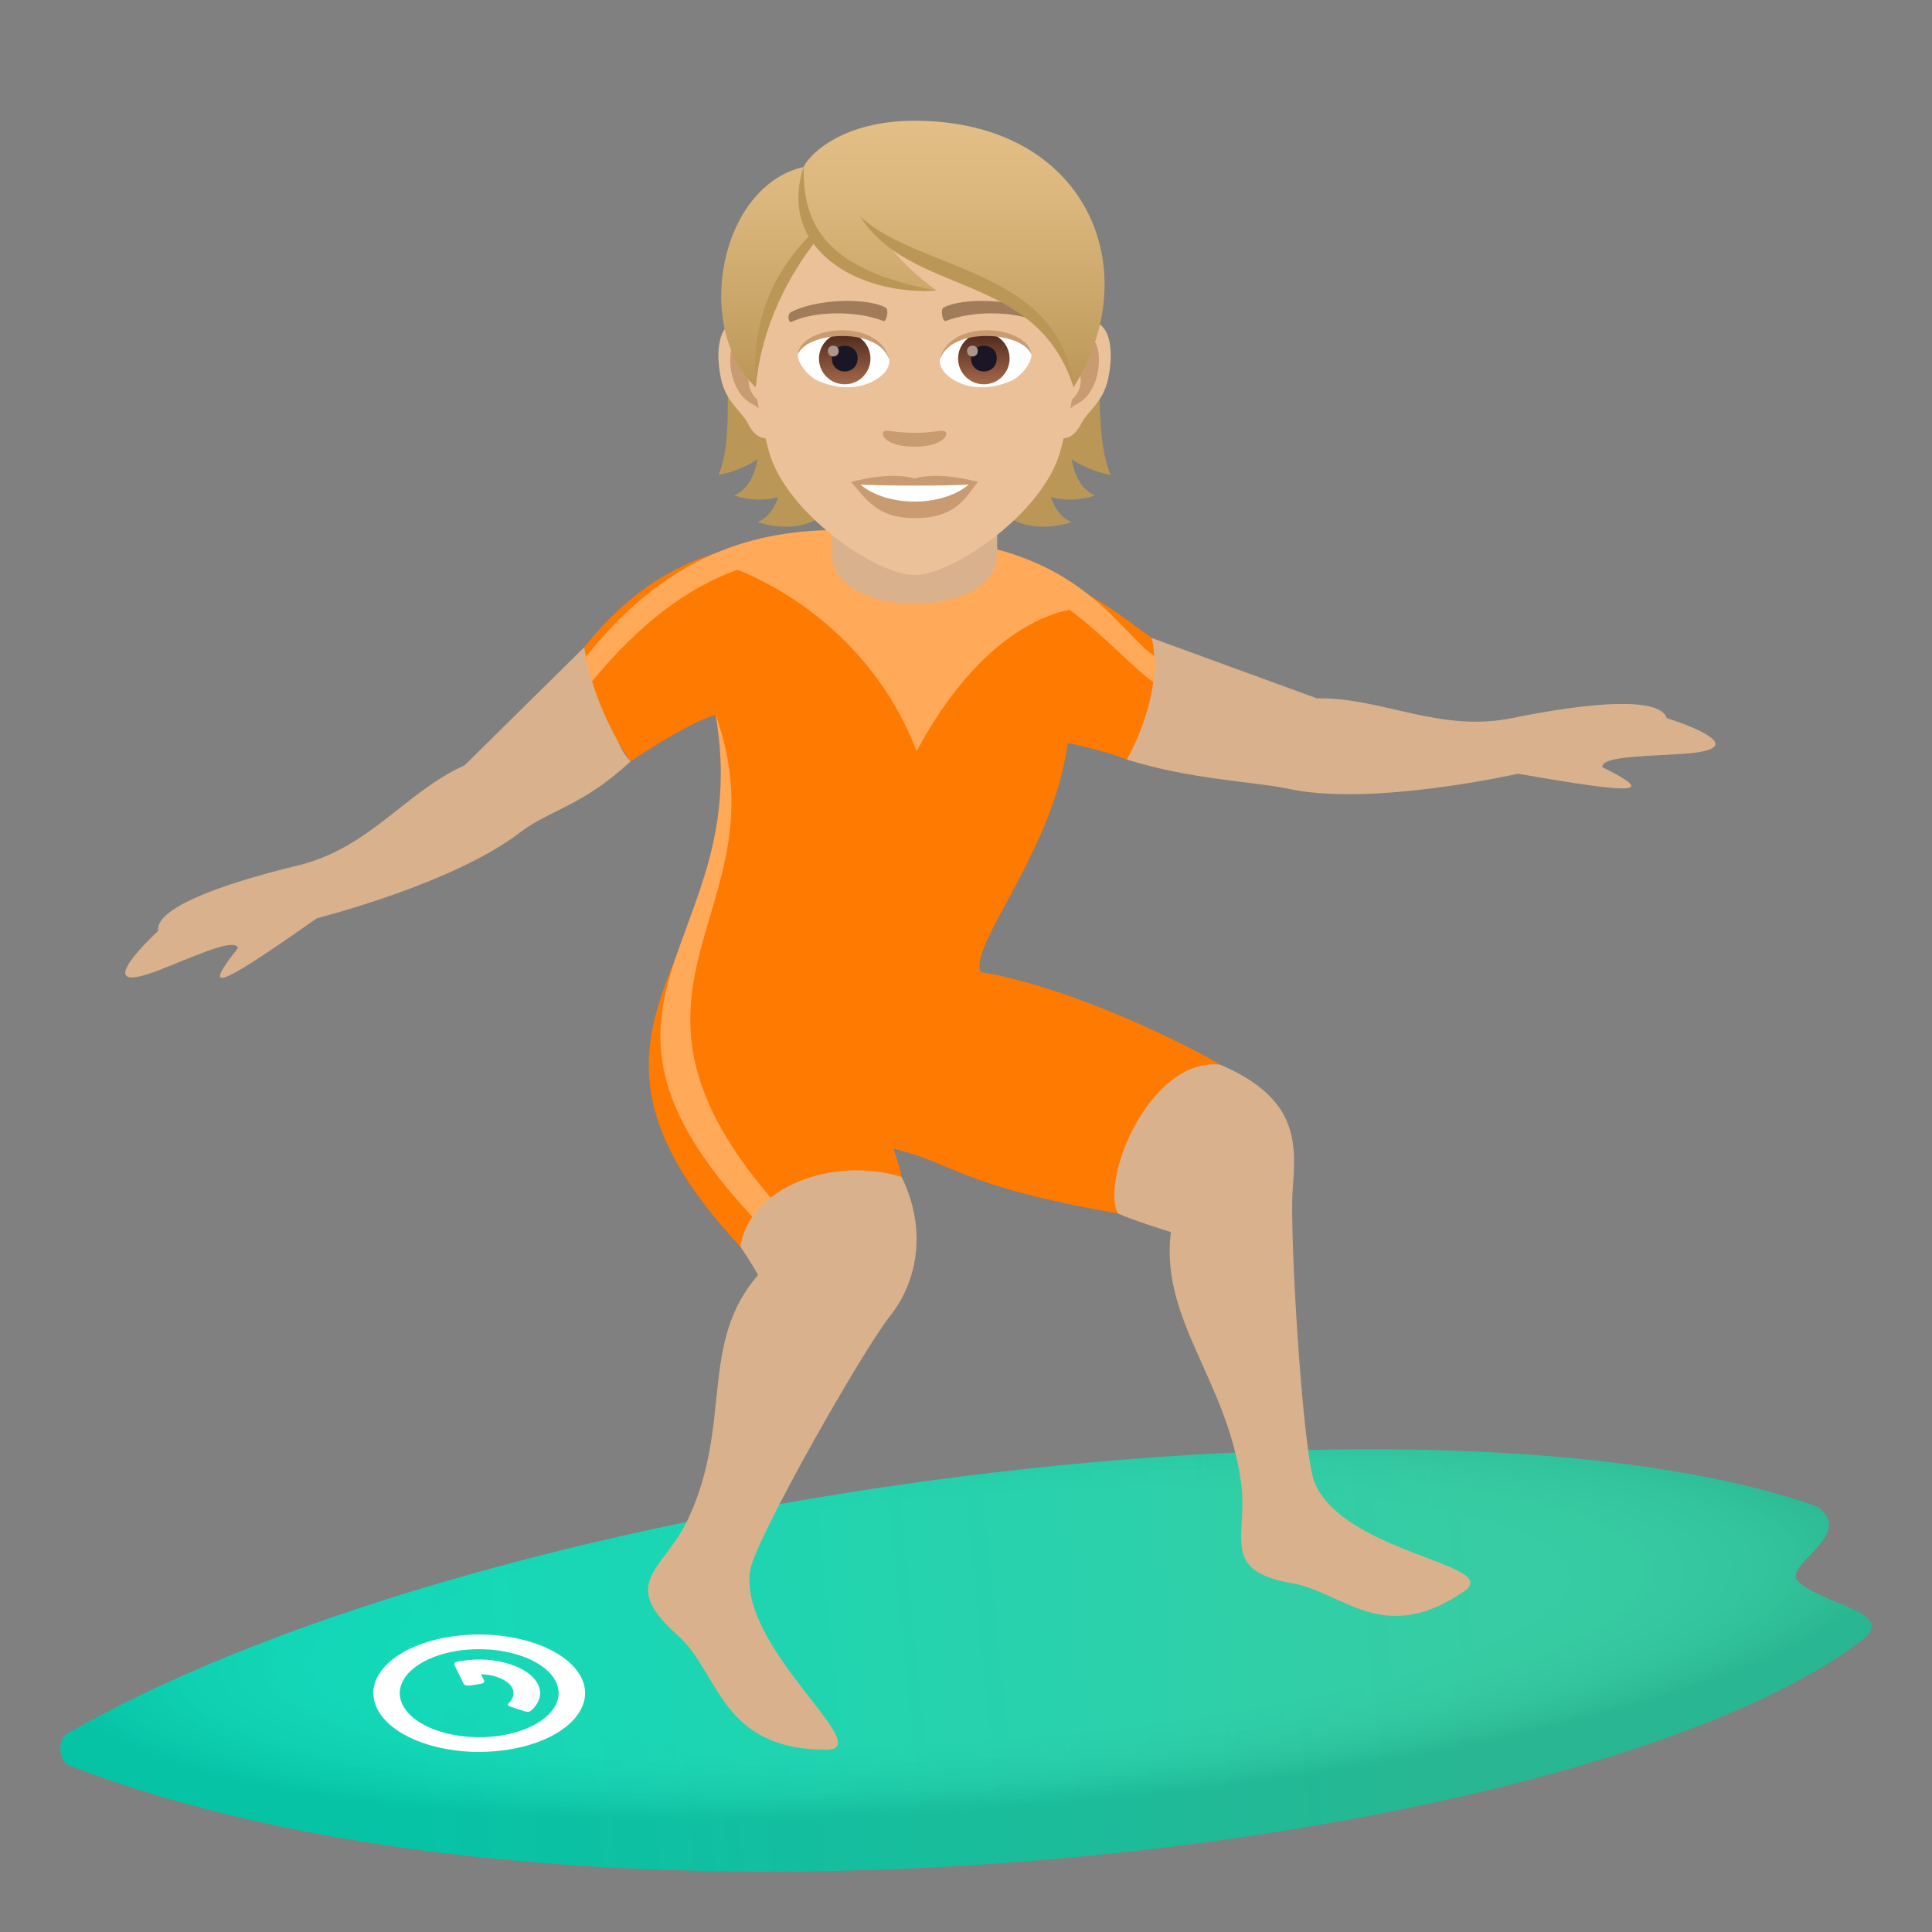 <?xml version="1.0" encoding="utf-8"?>
<!-- Generator: Adobe Illustrator 15.0.0, SVG Export Plug-In . SVG Version: 6.00 Build 0)  -->
<!DOCTYPE svg PUBLIC "-//W3C//DTD SVG 1.1//EN" "http://www.w3.org/Graphics/SVG/1.1/DTD/svg11.dtd">
<svg version="1.1" id="Layer_1" xmlns:x="http://ns.adobe.com/Extensibility/1.0/" xmlns:i="http://ns.adobe.com/AdobeIllustrator/10.0/" xmlns:graph="http://ns.adobe.com/Graphs/1.0/"
	 xmlns="http://www.w3.org/2000/svg" xmlns:xlink="http://www.w3.org/1999/xlink" xmlns:a="http://ns.adobe.com/AdobeSVGViewerExtensions/3.0/"
	 x="0px" y="0px" width="64px" height="64px" viewBox="0 0 64 64" enable-background="new 0 0 64 64" xml:space="preserve">
<rect x="0" y="0" width="64" height="64" fill="#808080" stroke="none"/>
<linearGradient id="SVGID_1_" gradientUnits="userSpaceOnUse" x1="69.522" y1="-137.31" x2="105.125" y2="-133.596" gradientTransform="matrix(1 0 0 -1 -56 -80)">
	<stop  offset="0" style="stop-color:#00D6B3"/>
	<stop  offset="1" style="stop-color:#27C89C"/>
	<a:midPointStop  offset="0" style="stop-color:#00D6B3"/>
	<a:midPointStop  offset="0.5" style="stop-color:#00D6B3"/>
	<a:midPointStop  offset="1" style="stop-color:#27C89C"/>
</linearGradient>
<path fill="url(#SVGID_1_)" d="M59.484,52.283c-0.125-0.59,1.908-1.492,0.736-2.367c-12.521-4.449-43.479-0.775-57.967,7.496
	c-0.412,0.236-0.256,0.953,0.004,1.053c6.645,2.596,15.418,3.621,24.252,3.529c14.731-0.15,29.641-3.404,35.176-7.666
	C62.945,53.361,60.055,53.113,59.484,52.283z"/>
<radialGradient id="SVGID_2_" cx="60.943" cy="-1581.18" r="30.214" gradientTransform="matrix(1 -0.07 -0.015 -0.21 -52.268 -274.207)" gradientUnits="userSpaceOnUse">
	<stop  offset="0.632" style="stop-color:#FFFFFF;stop-opacity:0.3"/>
	<stop  offset="0.713" style="stop-color:#E5E5E6;stop-opacity:0.328"/>
	<stop  offset="0.859" style="stop-color:#A3A1A7;stop-opacity:0.388"/>
	<stop  offset="1" style="stop-color:#393644;stop-opacity:0.475"/>
	<a:midPointStop  offset="0.632" style="stop-color:#FFFFFF;stop-opacity:0.3"/>
	<a:midPointStop  offset="0.5" style="stop-color:#FFFFFF;stop-opacity:0.3"/>
	<a:midPointStop  offset="0.713" style="stop-color:#E5E5E6;stop-opacity:0.328"/>
	<a:midPointStop  offset="0.5" style="stop-color:#E5E5E6;stop-opacity:0.328"/>
	<a:midPointStop  offset="0.859" style="stop-color:#A3A1A7;stop-opacity:0.388"/>
	<a:midPointStop  offset="0.5" style="stop-color:#A3A1A7;stop-opacity:0.388"/>
	<a:midPointStop  offset="1" style="stop-color:#393644;stop-opacity:0.475"/>
</radialGradient>
<path opacity="0.25" fill="url(#SVGID_2_)" enable-background="new    " d="M59.484,52.283c-0.125-0.59,1.908-1.492,0.736-2.367
	c-12.521-4.449-43.479-0.775-57.967,7.496c-0.412,0.236-0.256,0.953,0.004,1.053c6.645,2.596,15.418,3.621,24.252,3.529
	c14.731-0.15,29.641-3.404,35.176-7.666C62.945,53.361,60.055,53.113,59.484,52.283z"/>
<path id="Shape_7_" fill="#FFFFFF" d="M13.333,56.467c-0.375-0.777,0.449-1.576,1.861-1.787c1.396-0.205,2.846,0.254,3.221,1.031
	c0.377,0.779-0.463,1.578-1.859,1.787C15.144,57.707,13.712,57.244,13.333,56.467z M12.49,56.592
	c0.498,1.037,2.416,1.654,4.291,1.375c1.863-0.275,2.982-1.344,2.482-2.381c-0.502-1.037-2.434-1.65-4.295-1.375
	C13.089,54.488,11.986,55.557,12.49,56.592z"/>
<path id="Combined-Shape_6_" fill="#FFFFFF" d="M16.033,55.664c0.029,0.061-0.012,0.102-0.127,0.119l-0.336,0.051
	c-0.113,0.016-0.186-0.008-0.217-0.068l-0.297-0.609c-0.027-0.063,0.014-0.104,0.129-0.121l0.166-0.025
	c1.074-0.158,2.186,0.195,2.473,0.791c0.143,0.291,0.059,0.596-0.215,0.85c-0.047,0.055-0.129,0.066-0.236,0.035l-0.447-0.146
	c-0.107-0.033-0.129-0.076-0.064-0.133c0.141-0.143,0.193-0.314,0.113-0.48c-0.131-0.27-0.564-0.453-1.041-0.467L16.033,55.664z"/>
<path fill="#D9B18D" d="M55.213,23.788c-0.229-0.719-2.551-0.525-5.123,0c-2.424,0.49-4.305-0.693-6.467-0.654l-5.5-2.01
	c-0.354,1.203-0.422,2.842-0.793,4.037c2.08,0.652,4.064,0.717,5.285,0.955c2.766,0.629,7.67-0.486,7.67-0.486
	c4.16,0.729,4.488,0.625,2.793-0.217c-0.033-0.342,1.215-0.352,2.625-0.438C58.492,24.803,55.213,23.788,55.213,23.788z"/>
<path fill="#D9B18D" d="M5.238,30.838c-0.111-0.744,2.066-1.551,4.615-2.164c2.404-0.58,3.57-2.439,5.537-3.322l3.963-3.91
	c0.854,0.938,0.666,2.861,1.535,3.781c-1.584,1.467-2.617,1.586-3.609,2.314c-2.217,1.736-6.783,2.881-6.783,2.881
	c-3.426,2.412-3.766,2.457-2.611,0.982c-0.123-0.322-1.254,0.197-2.563,0.717C2.732,33.139,5.238,30.838,5.238,30.838z"/>
<path fill="#FF7A00" d="M40.422,35.271c-0.432-0.297-4.637-2.529-7.944-3.07c-0.357-0.957,2.422-4.016,2.891-7.59
	c0,0,1.229,0.246,1.959,0.551c0,0,1.264-2.156,0.822-4.037c-1.021-0.703-2.6-2.07-5.006-2.561c-1-0.203-4.389-0.758-5.489-0.748
	c-3.043,0.027-5.799,0.486-8.303,3.625c0.328,2.127,1.535,3.781,1.535,3.781s1.82-1.246,2.816-1.547
	c1.623,7.969-6.326,9.947,0.82,17.621c5.068-1.355,5.953-0.83,5.068-3.248c2.096,0.512,2.129,1.211,7.43,2.146
	C38.484,40.453,41.408,35.949,40.422,35.271z"/>
<path fill="#FFA959" d="M23.705,23.676c1.34,7.707-5.795,9.4,1.537,16.968c0.236-0.064,0.324-0.625,0.543-0.682
	C19.251,32.616,26.082,30.29,23.705,23.676z"/>
<path fill="#D9B18D" d="M42.822,39.412c0.123-1.549,0.195-3.035-2.4-4.143c-2.277-0.254-3.957,3.678-3.398,4.926
	c0.498,0.229,1.762,0.619,1.762,0.619c-0.359,2.912,1.859,4.891,2.326,8.297c0.244,1.793-0.73,2.92,1.701,3.338
	c1.668,0.287,3.008,2.111,5.691,0.262c1.301-0.896-3.961-1.24-4.953-3.594C43.156,48.182,42.709,40.809,42.822,39.412z"/>
<path fill="#D9B18D" d="M29.47,43.615c0.996-1.25,1.201-2.99,0.398-4.625c-2.27-0.707-5.039,0.336-5.342,2.307
	c0.33,0.482,0.588,0.939,0.588,0.939c-1.982,2.271-0.828,4.936-2.332,8.109c-0.793,1.67-2.334,2.063-0.324,3.836
	c1.375,1.217,1.398,3.791,4.924,3.779c1.707-0.008-2.947-3.363-2.529-5.947C25.021,50.986,28.576,44.736,29.47,43.615z"/>
<path fill="#FFA959" d="M38.238,21.731c-1.02-0.699-2.139-2.854-5.577-3.62c-0.996-0.223-3.898-0.563-4.996-0.555
	c-3.043,0.029-5.746,1.053-8.25,4.192c0,0,0.008,0.436,0.201,0.82c1.533-1.861,3.111-3.084,4.811-3.694
	c1.01,0.397,4.393,1.993,5.936,6.01c2.008-3.723,4.188-4.51,5.067-4.684c1.172,0.871,2.125,1.945,2.768,2.389
	C38.197,22.59,38.342,22.176,38.238,21.731z"/>
<path fill="#D9B18D" d="M27.56,18.369c0,2.174,5.473,2.174,5.473,0c0-0.74,0-2.406,0-2.406H27.56
	C27.56,15.963,27.56,17.629,27.56,18.369z"/>
<path fill="#BA9757" d="M35.5,15.213c0.371,0.244,0.797,0.426,1.295,0.52c-0.885-2.014,0.449-6.236-2.285-9.34
	c-3.854,0.115-4.387,12.559,0.986,10.904c-0.342-0.148-0.557-0.451-0.682-0.83c0.414,0.117,0.896,0.121,1.461-0.051
	C35.826,16.221,35.598,15.766,35.5,15.213z"/>
<path fill="#BA9757" d="M25.824,6.393c-2.734,3.104-1.141,7.326-2.025,9.34c0.498-0.094,0.926-0.275,1.295-0.52
	c-0.098,0.553-0.326,1.008-0.775,1.203c0.563,0.172,1.047,0.168,1.461,0.051c-0.125,0.379-0.34,0.682-0.682,0.83
	C30.47,18.952,29.679,6.508,25.824,6.393z"/>
<path id="Path_1087_" fill="#EBC199" d="M35.92,10.633c-0.869,0.105-1.498,3.016-0.951,3.783c0.076,0.107,0.525,0.277,0.857-0.4
	c0.186-0.375,0.717-0.688,0.881-1.463C36.918,11.563,36.787,10.527,35.92,10.633z"/>
<path id="Path_1086_" fill="#EBC199" d="M24.673,10.633c0.871,0.105,1.5,3.016,0.951,3.783c-0.076,0.107-0.525,0.277-0.857-0.4
	c-0.184-0.375-0.717-0.688-0.881-1.463C23.675,11.563,23.808,10.527,24.673,10.633z"/>
<path id="Path_1085_" fill="#C99B71" d="M35.896,11.189c-0.227,0.072-0.475,0.418-0.609,0.992c0.795-0.172,0.596,1.148-0.094,1.174
	c0.006,0.133,0.016,0.27,0.031,0.414c0.332-0.482,0.67-0.289,1.006-1.006C36.531,12.117,36.459,11.014,35.896,11.189z"/>
<path id="Path_1084_" fill="#C99B71" d="M25.306,12.18c-0.135-0.572-0.381-0.918-0.609-0.99c-0.563-0.176-0.635,0.928-0.332,1.574
	c0.334,0.717,0.672,0.523,1.004,1.006c0.018-0.145,0.025-0.281,0.031-0.414C24.718,13.322,24.521,12.02,25.306,12.18z"/>
<path fill="#EBC199" d="M30.296,5.038c-3.771,0-5.59,3.065-5.361,7.009c0.047,0.793,0.268,1.936,0.539,2.916
	c0.566,2.035,3.551,4.086,4.822,4.086s4.256-2.051,4.823-4.086c0.273-0.98,0.494-2.123,0.541-2.916
	C35.887,8.104,34.07,5.038,30.296,5.038z"/>
<path id="Path_1083_" fill="#A17C5B" d="M34.395,10.342c-0.861-0.455-2.514-0.479-3.127-0.16c-0.133,0.061-0.045,0.492,0.064,0.451
	c0.857-0.338,2.241-0.346,3.043,0.029C34.482,10.711,34.525,10.404,34.395,10.342z"/>
<path id="Path_1082_" fill="#A17C5B" d="M26.199,10.342c0.863-0.455,2.512-0.479,3.129-0.16c0.131,0.061,0.045,0.492-0.066,0.451
	c-0.859-0.338-2.238-0.346-3.043,0.029C26.113,10.711,26.068,10.404,26.199,10.342z"/>
<path id="Path_1081_" fill="#C99B71" d="M31.314,14.297c-0.107-0.074-0.359,0.041-1.018,0.041c-0.656,0-0.91-0.115-1.018-0.041
	c-0.129,0.092,0.076,0.5,1.018,0.5S31.445,14.389,31.314,14.297z"/>
<path id="Path_1080_" fill="#C99B71" d="M30.296,15.85c-0.848-0.25-2.105,0.117-2.105,0.117c0.479,0.521,0.83,1.197,2.105,1.197
	c1.461,0,1.711-0.768,2.105-1.197C32.402,15.967,31.144,15.6,30.296,15.85z"/>
<path id="Path_1079_" fill="#FFFFFF" d="M28.507,16.055c0.889,0.746,2.686,0.75,3.58,0C31.138,16.096,29.46,16.096,28.507,16.055z"
	/>
<path id="Path_1078_" fill="#FFFFFF" d="M29.457,11.895c0.033,0.25-0.137,0.545-0.605,0.768c-0.299,0.141-0.918,0.307-1.732-0.037
	c-0.365-0.152-0.721-0.633-0.689-0.896C26.871,10.896,29.044,10.775,29.457,11.895z"/>
<g id="eye_25_" transform="translate(2.699, 0.332)">
	
		<linearGradient id="Oval_1_" gradientUnits="userSpaceOnUse" x1="-426.863" y1="479.995" x2="-426.863" y2="480.254" gradientTransform="matrix(6.57 0 0 -6.57 2829.814 3166.014)">
		<stop  offset="0" style="stop-color:#A6694A"/>
		<stop  offset="1" style="stop-color:#4F2A1E"/>
		<a:midPointStop  offset="0" style="stop-color:#A6694A"/>
		<a:midPointStop  offset="0.5" style="stop-color:#A6694A"/>
		<a:midPointStop  offset="1" style="stop-color:#4F2A1E"/>
	</linearGradient>
	<circle id="Oval_90_" fill="url(#Oval_1_)" cx="25.283" cy="11.546" r="0.853"/>
	<path id="Path_1077_" fill="#1A1626" d="M24.857,11.531c0,0.59,0.854,0.59,0.854,0C25.711,10.984,24.857,10.984,24.857,11.531z"/>
	<path id="Path_1076_" fill="#AB968C" d="M24.726,11.293c0,0.246,0.359,0.246,0.359,0C25.086,11.062,24.726,11.062,24.726,11.293z"
		/>
</g>
<path id="Path_1075_" fill="#C99B71" d="M29.46,11.928c-0.346-1.111-2.709-0.947-3.031-0.199
	C26.548,10.77,29.166,10.518,29.46,11.928z"/>
<path id="Path_1074_" fill="#FFFFFF" d="M31.136,11.895c-0.033,0.25,0.137,0.545,0.605,0.768c0.299,0.141,0.918,0.307,1.733-0.037
	c0.367-0.152,0.723-0.633,0.689-0.896C33.725,10.896,31.548,10.775,31.136,11.895z"/>
<g id="eye-copy_25_" transform="translate(2.329, 0.332)">
	
		<linearGradient id="Oval_2_" gradientUnits="userSpaceOnUse" x1="-428.49" y1="479.995" x2="-428.49" y2="480.254" gradientTransform="matrix(6.57 0 0 -6.57 2845.485 3166.014)">
		<stop  offset="0" style="stop-color:#A6694A"/>
		<stop  offset="1" style="stop-color:#4F2A1E"/>
		<a:midPointStop  offset="0" style="stop-color:#A6694A"/>
		<a:midPointStop  offset="0.5" style="stop-color:#A6694A"/>
		<a:midPointStop  offset="1" style="stop-color:#4F2A1E"/>
	</linearGradient>
	<circle id="Oval_89_" fill="url(#Oval_2_)" cx="30.262" cy="11.546" r="0.853"/>
	<path id="Path_1073_" fill="#1A1626" d="M29.836,11.531c0,0.59,0.854,0.59,0.854,0C30.69,10.984,29.836,10.984,29.836,11.531z"/>
	<path id="Path_1072_" fill="#AB968C" d="M29.705,11.293c0,0.246,0.357,0.246,0.357,0C30.063,11.062,29.705,11.062,29.705,11.293z"
		/>
</g>
<path id="Path_1071_" fill="#C99B71" d="M31.132,11.928c0.346-1.111,2.709-0.951,3.032-0.199
	C34.045,10.77,31.427,10.518,31.132,11.928z"/>
<linearGradient id="SVGID_3_" gradientUnits="userSpaceOnUse" x1="30.241" y1="12.83" x2="30.241" y2="4">
	<stop  offset="0" style="stop-color:#BA9757"/>
	<stop  offset="0.227" style="stop-color:#C6A265"/>
	<stop  offset="0.705" style="stop-color:#DBB77D"/>
	<stop  offset="1" style="stop-color:#E3BE86"/>
	<a:midPointStop  offset="0" style="stop-color:#BA9757"/>
	<a:midPointStop  offset="0.4" style="stop-color:#BA9757"/>
	<a:midPointStop  offset="1" style="stop-color:#E3BE86"/>
</linearGradient>
<path fill="url(#SVGID_3_)" d="M30.296,4c-2.295,0-3.441,1.038-3.674,1.53c-2.775,0.633-3.668,5.306-1.59,7.3
	c0.258-2.125,0.506-3.49,1.92-4.928c0.826,1.104,2.541,1.725,4.074,1.725c-0.727-0.525-1.223-1.043-1.611-1.523
	c2.564,1.174,5.434,1.926,6.147,4.727C38.027,8.91,35.98,4,30.296,4z"/>
<path fill="#BA9757" d="M26.623,5.529c-0.035,1.955,0.756,3.42,4.404,4.098C28.412,9.803,25.726,8.223,26.623,5.529z"/>
<path fill="#BA9757" d="M26.851,7.777c-0.951,0.939-2.021,2.566-1.818,5.051c0.189-2.053,1.133-3.744,1.986-4.84
	C26.958,7.922,26.904,7.852,26.851,7.777z"/>
<path fill="#BA9757" d="M28.486,7.158c1.914,1.826,6.616,1.707,7.077,5.67C34.334,8.975,30.175,9.838,28.486,7.158z"/>
</svg>
